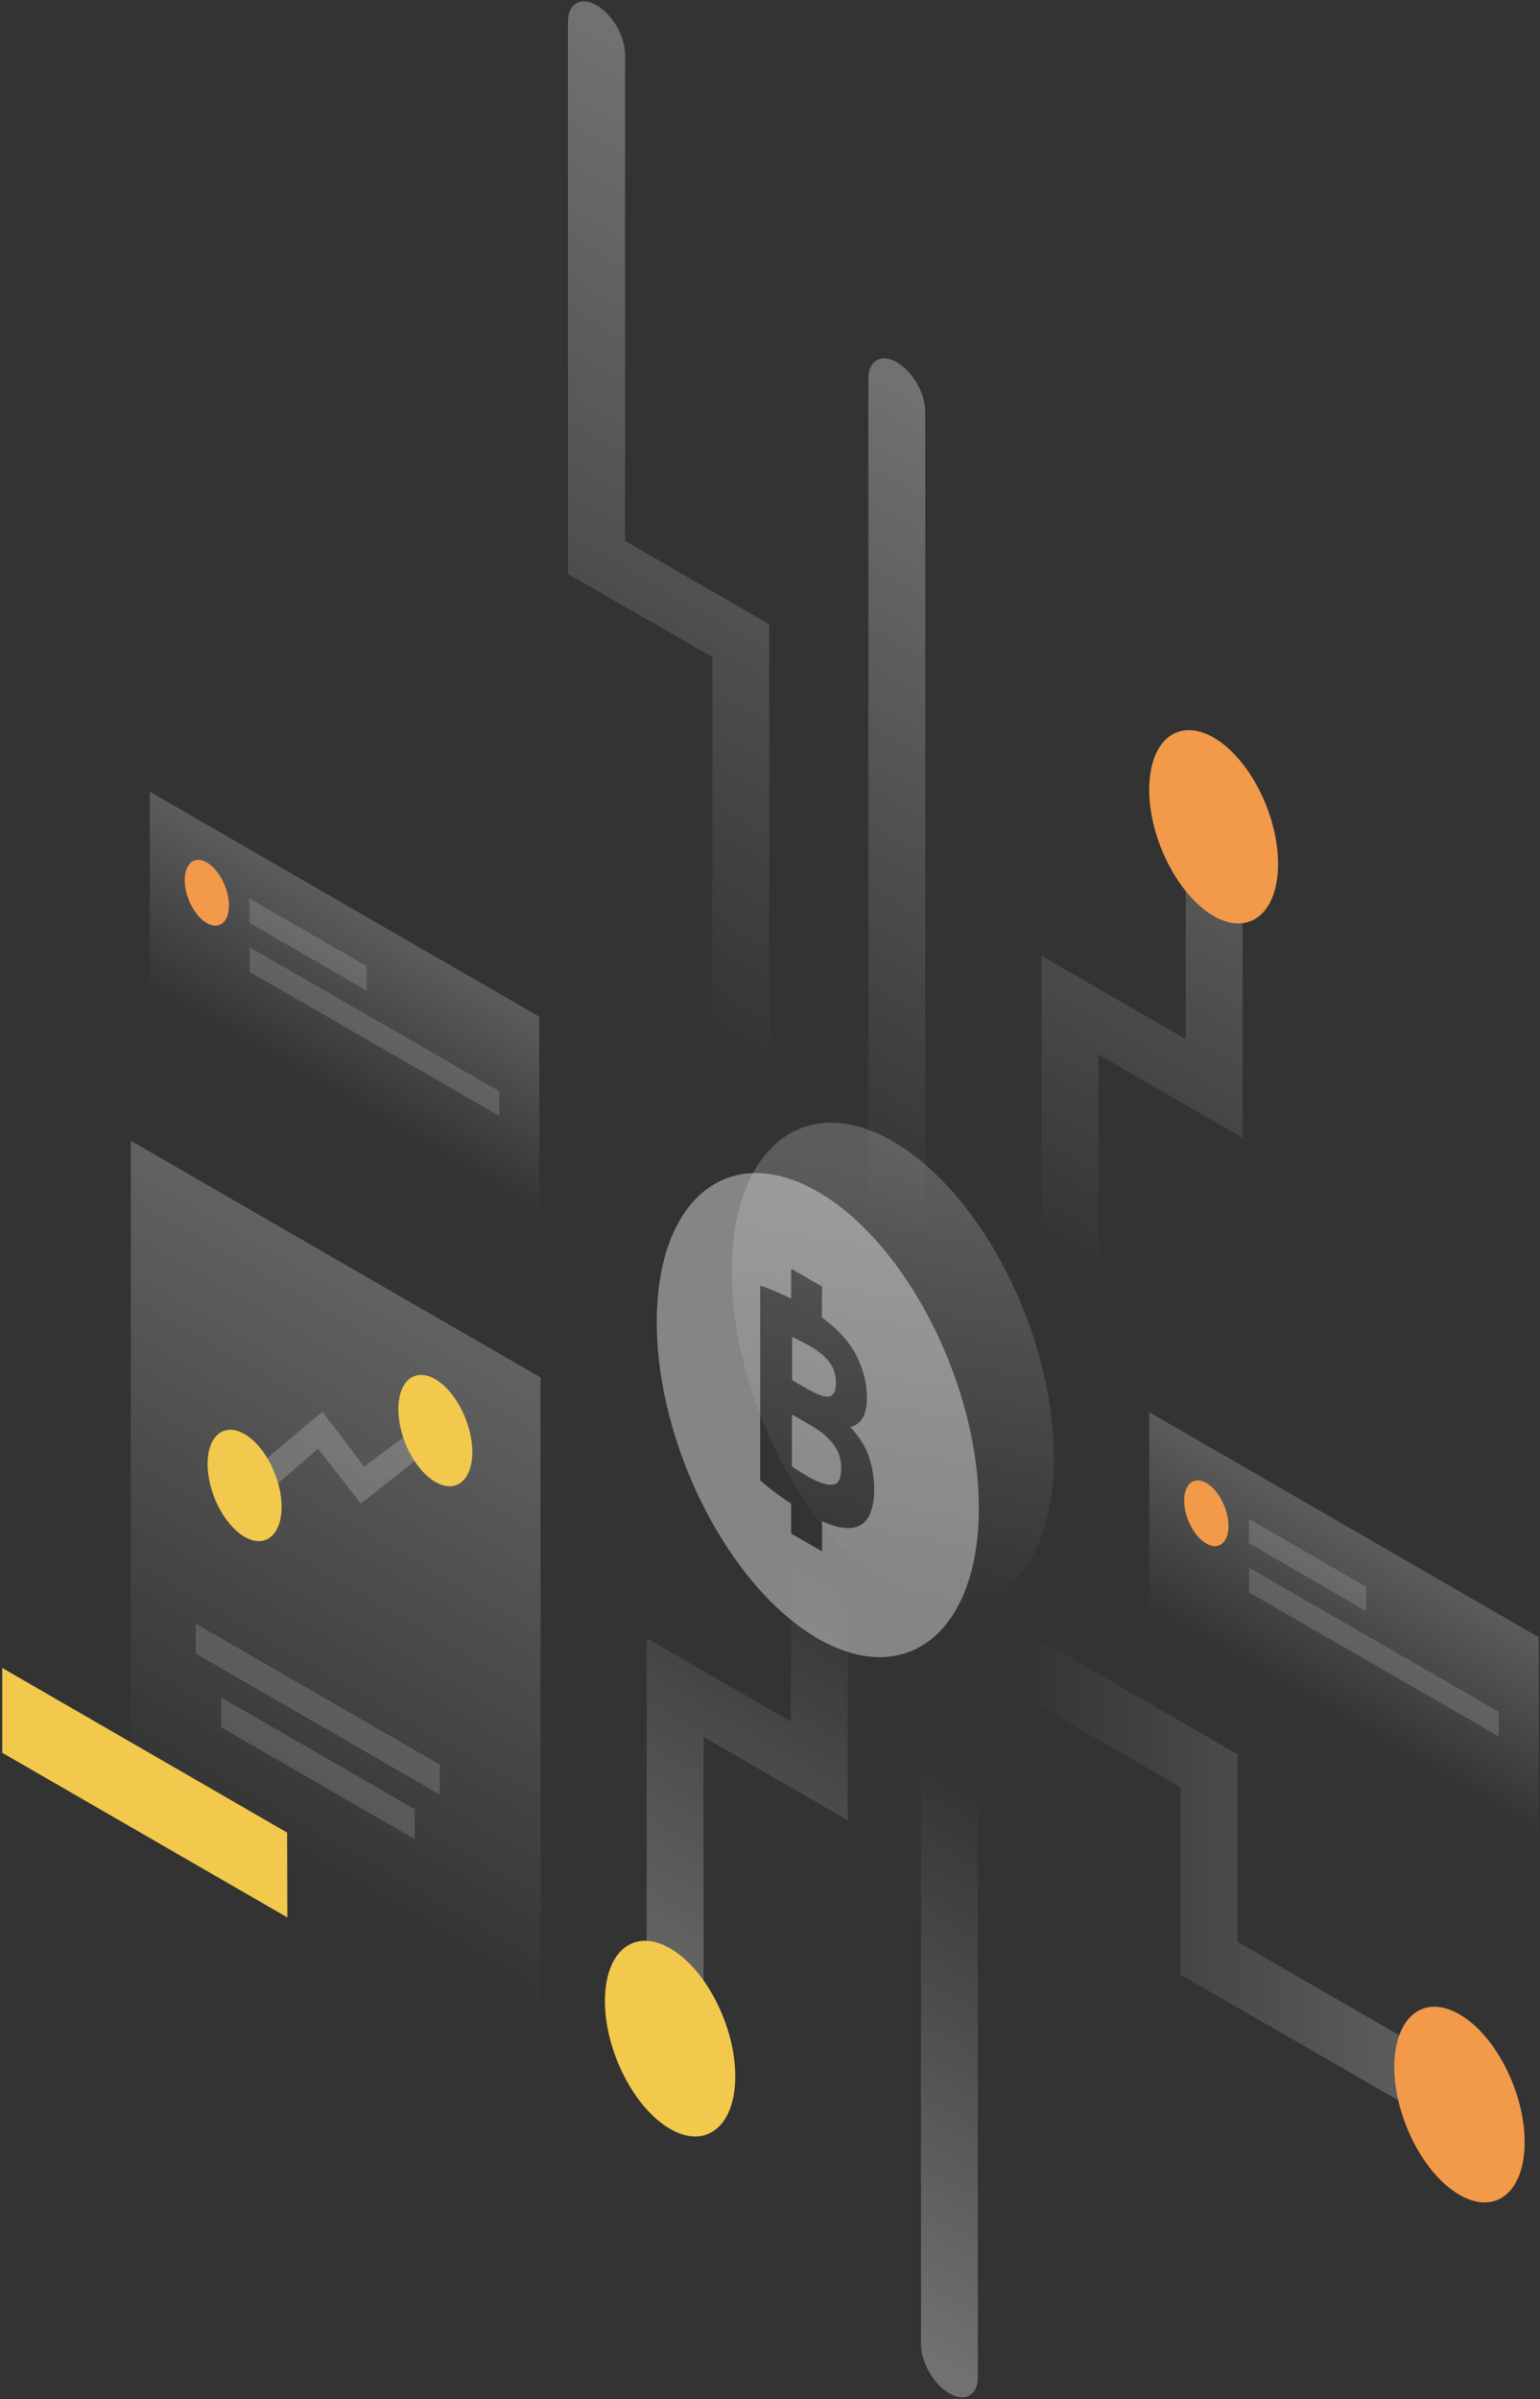 <?xml version="1.0" encoding="utf-8"?>
<!-- Generator: Adobe Illustrator 22.1.0, SVG Export Plug-In . SVG Version: 6.00 Build 0)  -->
<svg version="1.1" id="illustration" xmlns="http://www.w3.org/2000/svg" xmlns:xlink="http://www.w3.org/1999/xlink" x="0px"
	 y="0px" viewBox="0 0 612 953" style="enable-background:new 0 0 612 953;" xml:space="preserve">
<rect x="0" y="0" width="612" height="953" fill="#333333" stroke="none"/>
<style type="text/css">
	.st0{opacity:0.3;fill:url(#SVGID_1_);enable-background:new    ;}
	.st1{opacity:0.3;fill:url(#SVGID_2_);enable-background:new    ;}
	.st2{opacity:0.3;fill:url(#SVGID_3_);enable-background:new    ;}
	.st3{fill:#F2C94C;}
	.st4{opacity:0.3;fill:url(#SVGID_4_);enable-background:new    ;}
	.st5{fill:#F2994A;}
	.st6{opacity:0.3;fill:url(#SVGID_5_);enable-background:new    ;}
	.st7{opacity:0.3;fill:url(#SVGID_6_);enable-background:new    ;}
	.st8{opacity:0.3;fill:url(#SVGID_7_);enable-background:new    ;}
	.st9{opacity:0.15;fill:#FFFFFF;enable-background:new    ;}
	.st10{opacity:0.2;fill:#FFFFFF;enable-background:new    ;}
	.st11{opacity:0.2;fill:url(#SVGID_8_);enable-background:new    ;}
	.st12{opacity:0.2;fill:url(#SVGID_9_);enable-background:new    ;}
	.st13{opacity:0.2;fill:url(#SVGID_10_);enable-background:new    ;}
	.st14{opacity:0.4;fill:#FFFFFF;enable-background:new    ;}
</style>
<linearGradient id="SVGID_1_" gradientUnits="userSpaceOnUse" x1="350.669" y1="1035.257" x2="186.58" y2="750.973" gradientTransform="matrix(1 0 0 -1 0 1116)">
	<stop  offset="0" style="stop-color:#FFFFFF"/>
	<stop  offset="1" style="stop-color:#FFFFFF;stop-opacity:0"/>
</linearGradient>
<path class="st0" d="M237.1,2.1c6.3,3.6,11.3,12.4,11.3,19.6v193.2l57.3,33.1v199.3c0,7.2-5.1,10.1-11.3,6.5
	c-6.3-3.6-11.3-12.4-11.3-19.6V261l-57.4-33V8.6C225.7,1.4,230.8-1.5,237.1,2.1z"/>
<linearGradient id="SVGID_2_" gradientUnits="userSpaceOnUse" x1="231.98" y1="308.728" x2="335.706" y2="488.433" gradientTransform="matrix(1 0 0 -1 0 1116)">
	<stop  offset="0" style="stop-color:#FFFFFF"/>
	<stop  offset="1" style="stop-color:#FFFFFF;stop-opacity:0"/>
</linearGradient>
<path class="st1" d="M268.3,841.3c6.3,3.6,11.3,0.7,11.3-6.5V690l57.3,33.1v-94.8c0-7.2-5.1-16-11.3-19.6
	c-6.3-3.6-11.3-0.7-11.3,6.5v68.7L257,650.8v170.9C257,828.9,262.1,837.7,268.3,841.3z"/>
<linearGradient id="SVGID_3_" gradientUnits="userSpaceOnUse" x1="427.563" y1="917.992" x2="285.238" y2="671.409" gradientTransform="matrix(1 0 0 -1 0 1116)">
	<stop  offset="0" style="stop-color:#FFFFFF"/>
	<stop  offset="1" style="stop-color:#FFFFFF;stop-opacity:0"/>
</linearGradient>
<path class="st2" d="M356.4,143.9c6.3,3.6,11.3,12.4,11.3,19.6v328.7c0,7.2-5.1,10.1-11.3,6.5c-6.3-3.6-11.3-12.4-11.3-19.6V150.4
	C345.1,143.2,350.2,140.3,356.4,143.9z"/>
<path class="st3" d="M292.2,824.8c0,19.8-11.6,29.2-25.9,20.9c-14.3-8.2-25.9-31-25.9-50.8s11.6-29.2,25.9-20.9
	C280.6,782.2,292.2,805,292.2,824.8z"/>
<linearGradient id="SVGID_4_" gradientUnits="userSpaceOnUse" x1="543.155" y1="854.871" x2="407.575" y2="619.978" gradientTransform="matrix(1 0 0 -1 0 1116)">
	<stop  offset="0" style="stop-color:#FFFFFF"/>
	<stop  offset="1" style="stop-color:#FFFFFF;stop-opacity:0"/>
</linearGradient>
<path class="st4" d="M482.5,308.7c-6.3-3.6-11.3-0.7-11.3,6.5v97.6l-57.3-33.1v119.9c0,7.2,5.1,16,11.3,19.6
	c6.3,3.6,11.3,0.7,11.3-6.5v-93.8l57.3,33.1V328.3C493.8,321.1,488.7,312.3,482.5,308.7z"/>
<path class="st5" d="M507.9,343.2c0,19.6-11.5,28.8-25.6,20.7c-14.1-8.2-25.6-30.6-25.6-50.2s11.4-28.8,25.6-20.7
	C496.5,301.2,507.9,323.6,507.9,343.2z"/>
<linearGradient id="SVGID_5_" gradientUnits="userSpaceOnUse" x1="629.403" y1="368.585" x2="403.392" y2="368.61" gradientTransform="matrix(1 0 0 -1 0 1116)">
	<stop  offset="0" style="stop-color:#FFFFFF"/>
	<stop  offset="1" style="stop-color:#FFFFFF;stop-opacity:0"/>
</linearGradient>
<path class="st6" d="M592.1,842.4c0-7.2-5.1-16-11.3-19.6l-89-51.4v-74.5l-88.4-51c-6.3-3.6-11.3-0.7-11.3,6.5s5.1,16,11.3,19.6
	l65.8,38v74.5l111.7,64.4C587.1,852.5,592.1,849.6,592.1,842.4z"/>
<linearGradient id="SVGID_6_" gradientUnits="userSpaceOnUse" x1="325.958" y1="207.924" x2="428.748" y2="385.76" gradientTransform="matrix(1 0 0 -1 0 1116)">
	<stop  offset="0" style="stop-color:#FFFFFF"/>
	<stop  offset="1" style="stop-color:#FFFFFF;stop-opacity:0"/>
</linearGradient>
<path class="st7" d="M377.3,950.8c-6.3-3.6-11.3-12.4-11.3-19.6v-237c0-7.2,5.1-10.1,11.3-6.5c6.3,3.6,11.3,12.4,11.3,19.6v237
	C388.6,951.5,383.5,954.4,377.3,950.8z"/>
<path class="st5" d="M605.9,851c0,19.8-11.6,29.2-25.9,20.9c-14.3-8.2-25.9-31-25.9-50.8s11.6-29.2,25.9-20.9
	C594.3,808.4,605.9,831.2,605.9,851z"/>
<linearGradient id="SVGID_7_" gradientUnits="userSpaceOnUse" x1="232.233" y1="636.228" x2="87.704" y2="385.832" gradientTransform="matrix(1 0 0 -1 0 1116)">
	<stop  offset="0" style="stop-color:#FFFFFF"/>
	<stop  offset="1" style="stop-color:#FFFFFF;stop-opacity:0"/>
</linearGradient>
<path class="st8" d="M52,453.2l162.8,94v301.6L52,754.8V453.2z"/>
<path class="st9" d="M77.8,645l97,56v11.9l-97-56V645z"/>
<path class="st9" d="M87.9,674.3l76.9,44.4v11.9l-76.9-44.4V674.3z"/>
<path class="st3" d="M114.1,728L0.9,662.6v33.7l113.3,65.4L114.1,728z"/>
<path class="st10" d="M168.7,577.3l-25.3,20l-17-21.8l-22.2,19.2l-8.8-6.4l32.7-27.5l16.6,21.8L163,569L168.7,577.3z"/>
<path class="st3" d="M187.7,576.8c0,11.3-6.6,16.6-14.7,11.9c-8.1-4.7-14.7-17.6-14.7-28.9c0-11.3,6.6-16.6,14.7-11.9
	C181.1,552.6,187.7,565.6,187.7,576.8z"/>
<path class="st3" d="M111.9,598.6c0,11.3-6.6,16.6-14.7,11.9c-8.1-4.7-14.7-17.6-14.7-28.9c0-11.3,6.6-16.6,14.7-11.9
	C105.3,574.4,111.9,587.3,111.9,598.6z"/>
<linearGradient id="SVGID_8_" gradientUnits="userSpaceOnUse" x1="551.559" y1="500.247" x2="516.641" y2="439.753" gradientTransform="matrix(1 0 0 -1 0 1116)">
	<stop  offset="0" style="stop-color:#FFFFFF"/>
	<stop  offset="1" style="stop-color:#FFFFFF;stop-opacity:0"/>
</linearGradient>
<path class="st11" d="M611.5,650.4L456.7,561v80.6L611.5,731V650.4z"/>
<path class="st9" d="M496.3,603.4l46.6,26.9v9.7l-46.6-27L496.3,603.4L496.3,603.4z"/>
<path class="st9" d="M496.4,622.8l99.2,57.2v9.8l-99.2-57.2L496.4,622.8z"/>
<path class="st5" d="M488.2,606.2c0,6.6-3.9,9.8-8.8,7s-8.8-10.5-8.8-17.1s3.9-9.8,8.8-7C484.3,591.9,488.2,599.6,488.2,606.2z"/>
<linearGradient id="SVGID_9_" gradientUnits="userSpaceOnUse" x1="154.359" y1="746.747" x2="119.441" y2="686.253" gradientTransform="matrix(1 0 0 -1 0 1116)">
	<stop  offset="0" style="stop-color:#FFFFFF"/>
	<stop  offset="1" style="stop-color:#FFFFFF;stop-opacity:0"/>
</linearGradient>
<path class="st12" d="M214.3,403.9L59.5,314.5v80.6l154.8,89.4V403.9z"/>
<path class="st9" d="M99.1,356.9l46.6,26.9v9.7l-46.6-26.9V356.9z"/>
<path class="st9" d="M99.2,376.3l99.2,57.2v9.8l-99.2-57.2V376.3z"/>
<path class="st5" d="M91,359.7c0,6.6-3.9,9.8-8.8,7s-8.8-10.5-8.8-17.1s3.9-9.8,8.8-7C87,345.4,91,353.1,91,359.7z"/>
<linearGradient id="SVGID_10_" gradientUnits="userSpaceOnUse" x1="367.657" y1="647.066" x2="338.712" y2="482.236" gradientTransform="matrix(1 0 0 -1 0 1116)">
	<stop  offset="0" style="stop-color:#FFFFFF"/>
	<stop  offset="1" style="stop-color:#FFFFFF;stop-opacity:0"/>
</linearGradient>
<path class="st13" d="M418.8,579.1c0,49-28.7,72.2-64,51.8c-35.4-20.4-64-76.7-64-125.7s28.7-72.2,64-51.8
	C390.2,473.8,418.8,530.1,418.8,579.1z"/>
<g>
	<path class="st14" d="M329.6,554.8c1.7-0.5,2.6-2.3,2.6-5.4c0-3.2-0.9-6-2.6-8.3c-1.8-2.3-4.4-4.5-7.8-6.4
		c-1.1-0.6-2.3-1.3-3.6-1.9c-1.3-0.7-2.4-1.3-3.4-1.7v17.2l6.3,3.6C325.1,554.2,327.9,555.1,329.6,554.8z"/>
	<path class="st14" d="M322.8,566.6l-8.1-4.7v20.6c1,0.7,2,1.4,3,2c1.1,0.7,2.3,1.4,3.6,2.2c3.9,2.2,7,3.3,9.4,3.1
		c2.4-0.1,3.6-2.3,3.6-6.4c0-3.6-1-6.8-3-9.5S326.5,568.7,322.8,566.6z"/>
	<path class="st14" d="M325,473.4c-35.4-20.4-64,2.8-64,51.8s28.7,105.3,64,125.7c35.4,20.4,64-2.8,64-51.8S360.3,493.8,325,473.4z
		 M340.8,606.4c-3.4,1.3-8.1,0.6-14.1-2.1v12l-12.3-7.1v-11.9c-0.9-0.5-1.7-1.1-2.6-1.7c-3.1-2.1-6.3-4.6-9.7-7.5v-77.4
		c2.6,0.8,5.5,2,8.7,3.5c1.2,0.5,2.4,1.1,3.6,1.7V504l12.3,7.1l-0.1,12.2c1,0.8,2,1.5,2.9,2.3c3.1,2.5,5.8,5.3,8,8.3s3.9,6.4,5.1,10
		c1.3,3.6,1.9,7.5,1.9,11.7c0,6.4-2.2,10.2-6.6,11.3c3.7,4,6.2,8,7.5,12.1c1.3,4,2,8.2,2,12.3C347.4,599.7,345.2,604.7,340.8,606.4z
		"/>
</g>
</svg>
